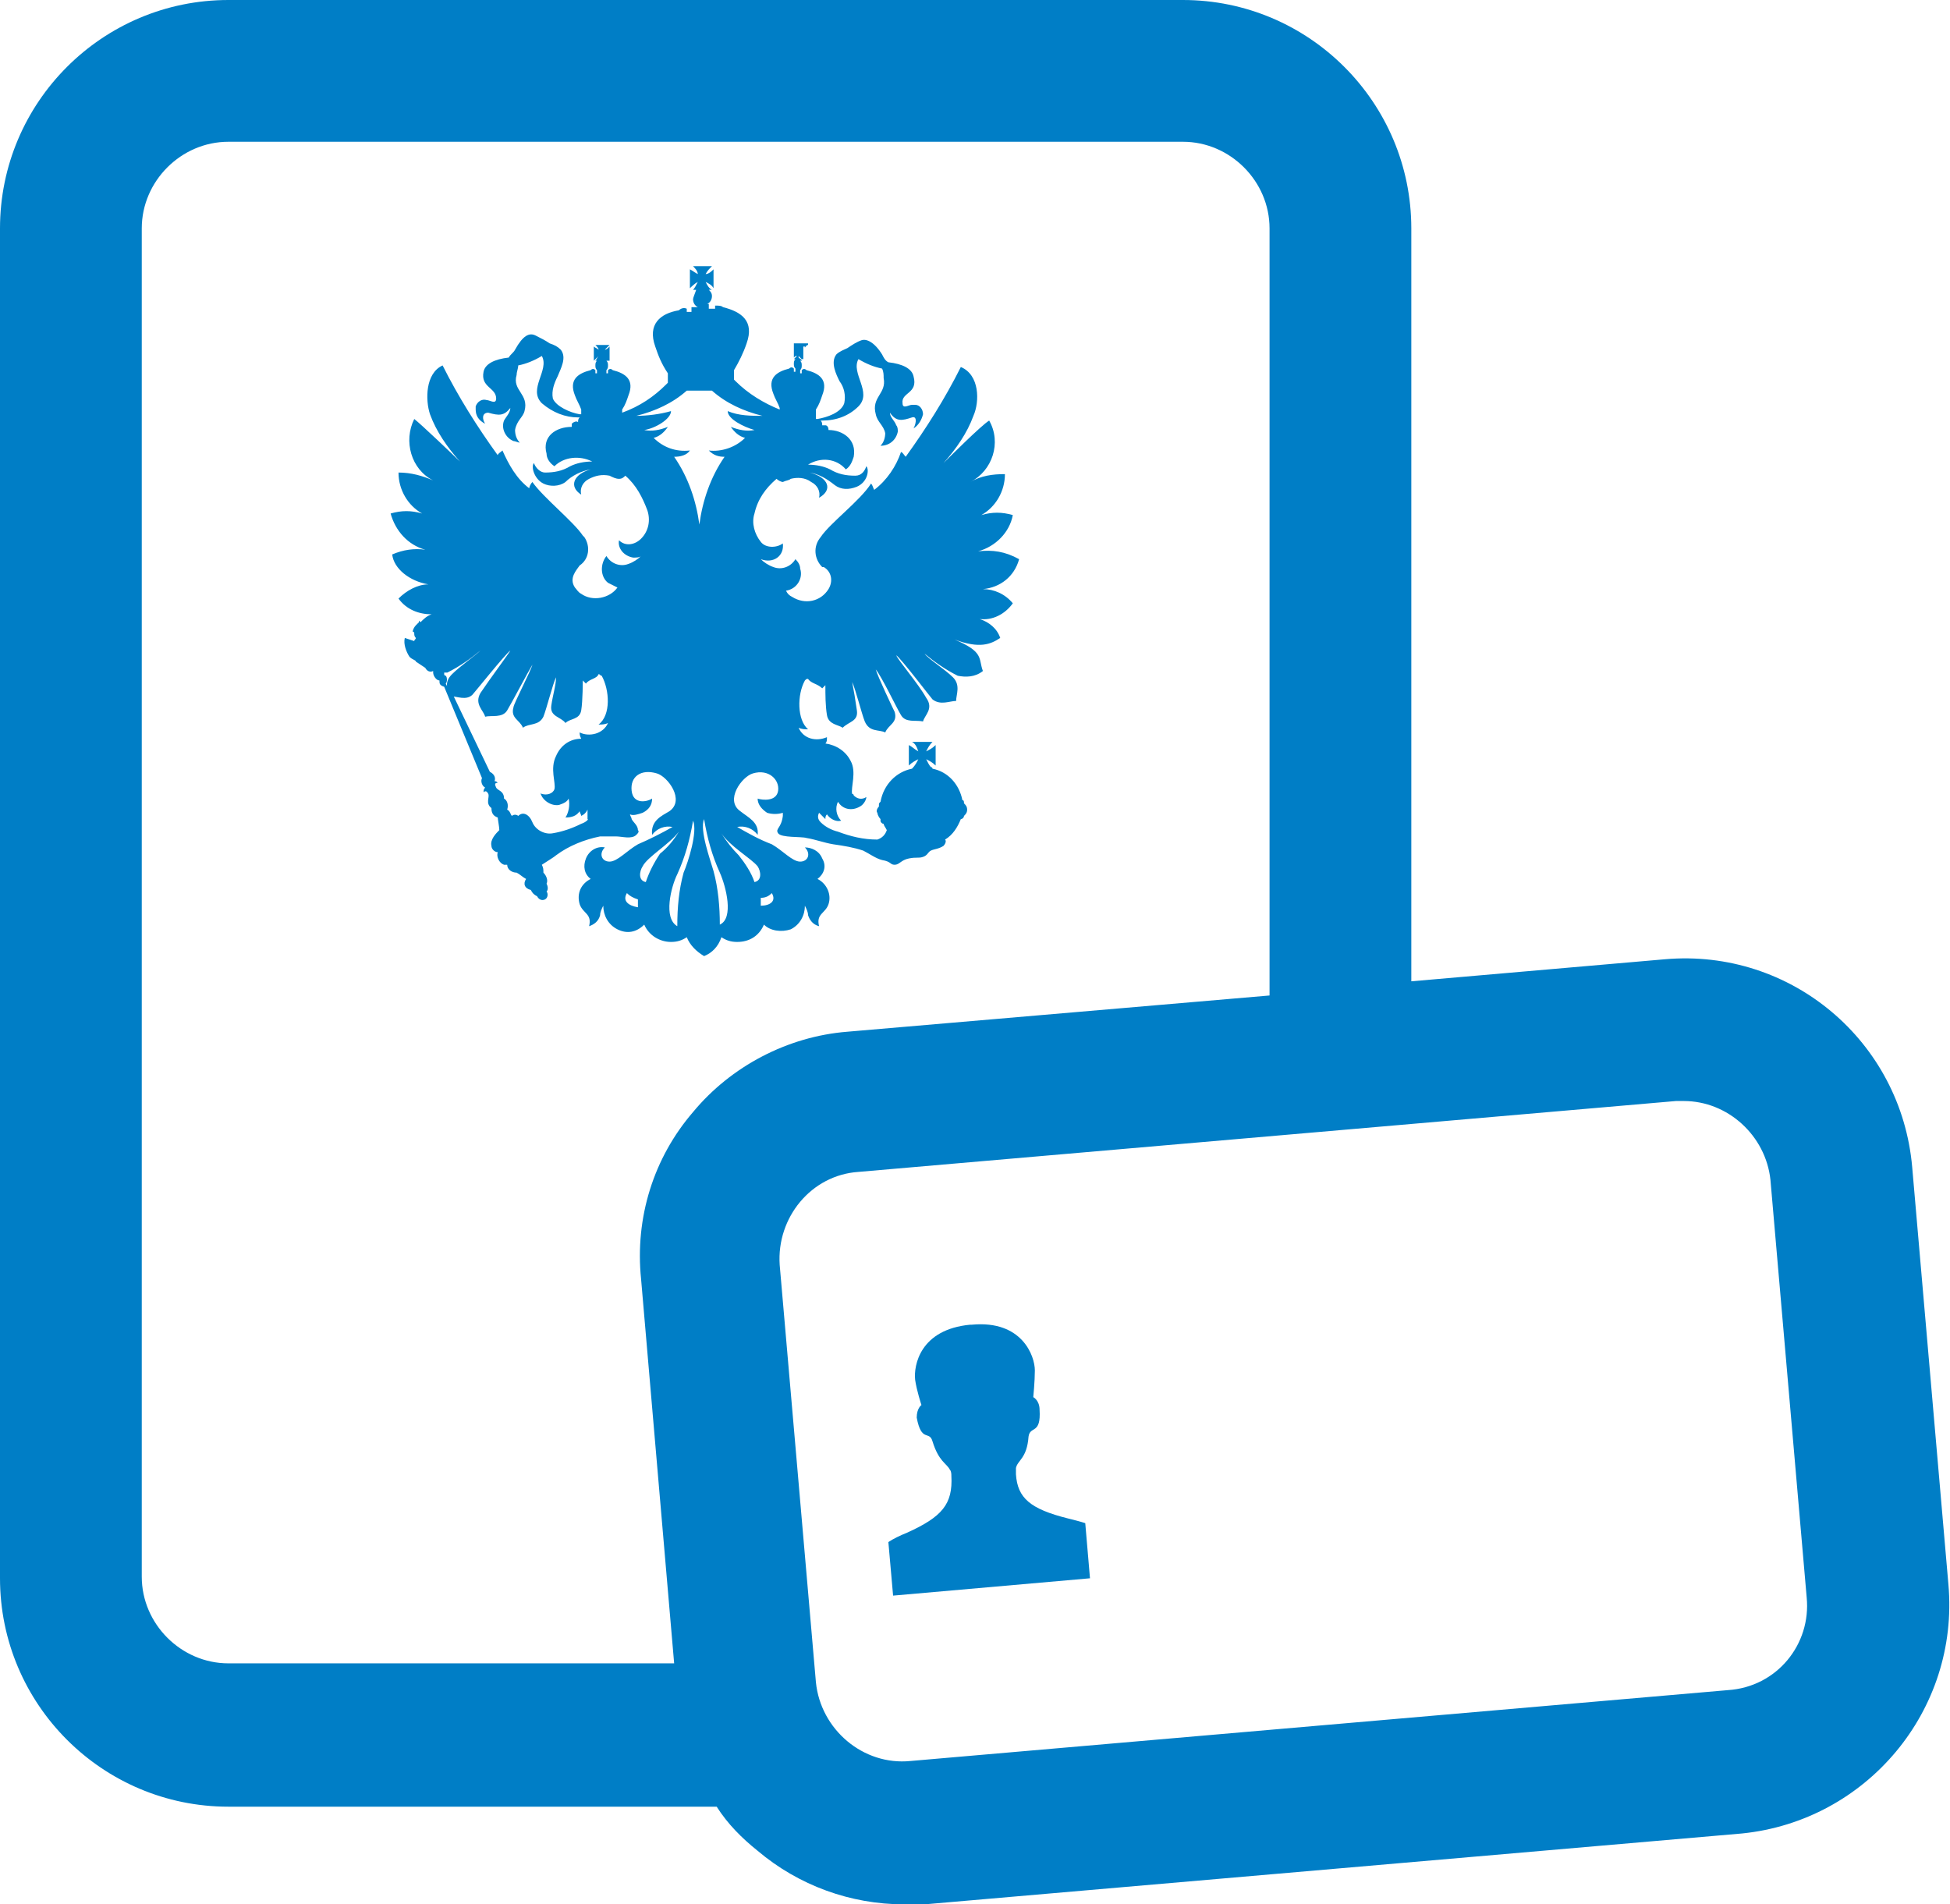 <?xml version="1.0" encoding="utf-8"?>
<!-- Generator: Adobe Illustrator 23.0.3, SVG Export Plug-In . SVG Version: 6.00 Build 0)  -->
<svg version="1.1" id="Layer_1" xmlns="http://www.w3.org/2000/svg" xmlns:xlink="http://www.w3.org/1999/xlink" x="0px" y="0px"
	 viewBox="0 0 123.8 120.9" style="enable-background:new 0 0 123.8 120.9;" xml:space="preserve">
<style type="text/css">
	.st0{fill:#007EC6;}
</style>
<g>
	<path class="st0" d="M123.7,100.6l-2.3-26.5c-0.7-8-7.7-13.9-15.7-13.2l-16.1,1.4V14.5c0-8-6.5-14.5-14.5-14.5H14.5
		C6.5,0,0,6.5,0,14.5v85.7c0,8,6.5,14.5,14.5,14.5h31c0.7,1.1,1.6,2,2.6,2.8c2.6,2.2,5.9,3.4,9.3,3.4c0.4,0,0.9,0,1.3,0l51.9-4.5
		C118.5,115.6,124.4,108.6,123.7,100.6C123.7,100.6,123.7,100.6,123.7,100.6z M44,70.6c-2.5,2.9-3.7,6.7-3.3,10.6l2.1,24.4H14.5
		c-3,0-5.5-2.5-5.5-5.5V14.5c0-3,2.5-5.5,5.5-5.5h60.6c3,0,5.5,2.5,5.5,5.5v48.7l-26.8,2.3C50,65.8,46.4,67.7,44,70.6L44,70.6z
		 M109.7,107.3l-51.9,4.5c-3,0.3-5.7-2-6-5c0,0,0,0,0,0l-2.3-26.5c-0.2-3,2-5.7,5-5.9l51.9-4.5c0.2,0,0.3,0,0.5,0
		c2.8,0,5.2,2.2,5.5,5l2.3,26.5C115,104.4,112.8,107.1,109.7,107.3L109.7,107.3z"/>
	<path class="st0" d="M62.1,35c1.1-0.3,2-1.2,2.2-2.3c-0.7-0.2-1.3-0.2-2,0c0.9-0.5,1.5-1.5,1.5-2.6c-0.8,0-1.5,0.1-2.2,0.5
		c1.4-0.7,2-2.5,1.2-3.9c-0.5,0.3-2.6,2.4-2.9,2.7c0.8-0.9,1.5-1.9,1.9-3c0.4-0.9,0.4-2.6-0.8-3.1c-1,2-2.2,3.9-3.5,5.7
		c-0.1-0.1-0.2-0.3-0.3-0.3c-0.3,0.9-0.9,1.8-1.7,2.4c-0.1-0.2-0.1-0.3-0.2-0.4c-0.7,1.1-2.6,2.5-3.2,3.4c-0.5,0.6-0.4,1.4,0.1,1.9
		c0,0,0,0,0.1,0c0.5,0.3,0.6,0.9,0.3,1.4c0,0,0,0,0,0c-0.5,0.8-1.5,1-2.3,0.5c-0.2-0.1-0.3-0.2-0.4-0.4c0.7-0.1,1.1-0.8,0.9-1.4
		c0-0.2-0.1-0.4-0.3-0.6c-0.3,0.5-0.9,0.7-1.4,0.5c-0.3-0.1-0.6-0.3-0.8-0.5c0.8,0.3,1.5-0.2,1.4-1c-0.4,0.3-1.1,0.3-1.4-0.1
		c-0.4-0.5-0.6-1.2-0.4-1.8c0.2-0.9,0.7-1.6,1.4-2.2c0.1,0.1,0.3,0.2,0.4,0.2c0.2-0.1,0.4-0.1,0.5-0.2c0.4-0.1,0.9-0.1,1.3,0.2
		c0.4,0.2,0.6,0.6,0.5,1c0.9-0.5,0.6-1.3-0.6-1.6c0.6,0.1,1.1,0.4,1.6,0.8c0.4,0.3,0.9,0.3,1.4,0.1c0.7-0.3,0.8-1.1,0.6-1.3
		c-0.1,0.3-0.3,0.6-0.7,0.6c-0.6,0-1.1-0.1-1.6-0.4c-0.4-0.2-0.9-0.3-1.4-0.3c0.8-0.5,1.8-0.4,2.4,0.3c0.3-0.2,0.4-0.5,0.5-0.8
		c0.2-1.1-0.7-1.7-1.6-1.7c0-0.2-0.1-0.3-0.2-0.3c-0.1,0-0.1,0-0.2,0c0-0.1,0-0.2-0.1-0.3h0.1c0.9,0,1.7-0.3,2.3-0.9
		c0.9-0.9-0.5-2.1,0-3c0.5,0.3,1,0.5,1.5,0.6c0.1,0.2,0.1,0.4,0.1,0.6c0.2,1-0.8,1.2-0.5,2.3c0.1,0.5,0.5,0.7,0.6,1.2
		c0,0.3-0.1,0.6-0.3,0.8c0.6,0,1-0.4,1.1-0.9c0-0.1,0-0.3-0.1-0.4c-0.1-0.3-0.4-0.5-0.4-0.8c0.4,0.6,0.8,0.5,1.4,0.3
		c0.3-0.1,0.3,0.3,0.1,0.7c0.3-0.2,0.5-0.5,0.6-0.9c0-0.3-0.2-0.6-0.5-0.6c-0.1,0-0.1,0-0.2,0c-0.2,0-0.6,0.3-0.6-0.1
		c-0.1-0.7,1-0.6,0.7-1.7c-0.1-0.5-0.7-0.8-1.6-0.9c-0.2-0.1-0.3-0.3-0.4-0.5c-0.5-0.8-1-1-1.3-0.9s-0.6,0.3-0.9,0.5
		c-0.2,0.1-0.5,0.2-0.7,0.4c-0.4,0.5,0,1.3,0.2,1.7c0.3,0.4,0.4,0.9,0.3,1.4c-0.2,0.6-1.1,0.9-1.7,1h-0.1V26
		c0.2-0.3,0.3-0.6,0.4-0.9c0.4-1-0.2-1.4-1-1.6c-0.1-0.1-0.2-0.1-0.3,0l0,0v0.2h-0.1v-0.2l0,0c0.1-0.1,0.1-0.2,0.1-0.3
		c0-0.1,0-0.2-0.1-0.3h0.1l0,0c0-0.1-0.1-0.1-0.2-0.2c0,0,0-0.1,0-0.1c0,0,0,0,0.1,0.1s0.1,0.1,0.1,0.1h0.1v-0.9l-0.1,0.1L51.2,22
		c0,0-0.1,0-0.1,0.1s0-0.1,0-0.1c0.1,0,0.1-0.1,0.2-0.1v-0.1h-0.9v0.1c0.1,0,0.1,0.1,0.2,0.1c0,0,0,0.1,0.1,0.1c0,0-0.1,0-0.1-0.1
		s-0.1-0.1-0.2-0.1v-0.1v0.9l0,0c0.1-0.1,0.1-0.1,0.2-0.1l0.1-0.1l-0.1,0.1l-0.2,0.2l0,0h0.1c-0.1,0.1-0.1,0.2-0.1,0.3
		c0,0.1,0,0.2,0.1,0.3l0,0v0.2h-0.1v-0.2l0,0c-0.1-0.1-0.2-0.1-0.3,0c-0.8,0.2-1.4,0.6-1,1.6c0.1,0.3,0.3,0.6,0.4,0.9v0.1
		c-1-0.4-2-1-2.8-1.8c0,0-0.1-0.1-0.1-0.1v-0.6c0.3-0.5,0.6-1.1,0.8-1.7c0.5-1.4-0.3-2-1.5-2.3c-0.1-0.1-0.3-0.1-0.5-0.1v0.2H45
		v-0.3h-0.1c0.2-0.1,0.3-0.3,0.3-0.5c0-0.2-0.1-0.3-0.2-0.4h0.2c-0.2-0.1-0.3-0.3-0.4-0.5c0.2,0.1,0.4,0.2,0.5,0.4v-1.2
		c-0.1,0.1-0.3,0.3-0.5,0.3c0.1-0.2,0.2-0.3,0.4-0.5H44c0.1,0.1,0.3,0.3,0.3,0.5c-0.2-0.1-0.3-0.2-0.5-0.3v1.2
		c0.1-0.1,0.3-0.3,0.5-0.4c-0.1,0.2-0.2,0.4-0.3,0.5h0.2C44.1,18.7,44,18.9,44,19c0,0.2,0.1,0.4,0.3,0.5h-0.4v0.3h-0.3v-0.2
		c-0.2-0.1-0.4,0-0.5,0.1c-1.2,0.2-2,0.9-1.5,2.3c0.2,0.6,0.4,1.1,0.8,1.7v0.6c0,0-0.1,0.1-0.1,0.1c-0.8,0.8-1.7,1.4-2.8,1.8V26
		c0.2-0.3,0.3-0.6,0.4-0.9c0.4-1-0.2-1.4-1-1.6c-0.1-0.1-0.2-0.1-0.3,0l0,0v0.2h-0.1v-0.2l0,0c0.1-0.1,0.1-0.2,0.1-0.3
		c0-0.1,0-0.2-0.1-0.3h0.2c-0.1-0.1-0.2-0.2-0.3-0.3c0.1,0.1,0.2,0.2,0.3,0.3v-0.9c-0.1,0.1-0.2,0.2-0.3,0.2
		c0.1-0.1,0.2-0.2,0.3-0.3h-0.9c0.1,0.1,0.2,0.2,0.2,0.3c-0.1-0.1-0.2-0.1-0.3-0.2v0.9c0.1-0.1,0.2-0.2,0.3-0.3
		c-0.1,0.1-0.1,0.2-0.2,0.3h0.1c-0.1,0.1-0.1,0.2-0.1,0.3c0,0.1,0,0.2,0.1,0.3l0,0v0.2h-0.1v-0.2l0,0c-0.1-0.1-0.2-0.1-0.3,0
		c-0.8,0.2-1.4,0.6-1,1.6c0.1,0.3,0.3,0.6,0.4,0.9v0.3h-0.1c-0.6-0.1-1.5-0.5-1.7-1c-0.1-0.5,0.1-1,0.3-1.4c0.2-0.5,0.6-1.2,0.2-1.7
		c-0.2-0.2-0.4-0.3-0.7-0.4c-0.3-0.2-0.5-0.3-0.9-0.5s-0.8,0-1.3,0.9c-0.1,0.2-0.3,0.3-0.4,0.5c-0.9,0.1-1.5,0.4-1.6,0.9
		c-0.2,1,0.8,1,0.8,1.7c0,0.4-0.4,0.1-0.6,0.1c-0.3-0.1-0.6,0.1-0.7,0.4c0,0.1,0,0.1,0,0.2c0,0.4,0.2,0.7,0.6,0.9
		c-0.2-0.3-0.2-0.7,0.2-0.7c0.7,0.2,1,0.2,1.4-0.3c0,0.3-0.3,0.6-0.4,0.8c-0.2,0.5,0.1,1.1,0.6,1.3c0.1,0,0.3,0.1,0.4,0.1
		c-0.2-0.2-0.3-0.5-0.3-0.8c0.1-0.6,0.5-0.8,0.6-1.2c0.3-1.1-0.8-1.3-0.5-2.3c0-0.2,0.1-0.4,0.1-0.6c0.5-0.1,1-0.3,1.5-0.6
		c0.5,0.9-0.9,2.1,0,3c0.7,0.6,1.5,0.9,2.3,0.9h0.1c-0.1,0.1-0.1,0.2-0.1,0.3c-0.1-0.1-0.3,0-0.4,0.1c0,0.1,0,0.1,0,0.2
		c-1,0-1.9,0.6-1.6,1.7c0,0.3,0.2,0.6,0.5,0.8c0.6-0.6,1.6-0.7,2.4-0.3c-0.5,0-1,0.1-1.4,0.3c-0.5,0.3-1,0.4-1.6,0.4
		c-0.3,0-0.6-0.3-0.7-0.6c-0.2,0.2,0,1,0.6,1.3c0.4,0.2,1,0.2,1.4-0.1c0.4-0.4,1-0.7,1.6-0.8c-1.1,0.3-1.4,1.1-0.6,1.6
		c-0.1-0.4,0.1-0.8,0.5-1c0.4-0.2,0.8-0.3,1.3-0.2c0.2,0.1,0.4,0.2,0.6,0.2c0.2,0,0.3-0.1,0.4-0.2c0.7,0.6,1.1,1.4,1.4,2.2
		c0.2,0.6,0.1,1.3-0.4,1.8c-0.4,0.4-1,0.5-1.4,0.1c-0.1,0.5,0.3,1,0.9,1.1c0.2,0,0.4,0,0.5-0.1c-0.2,0.2-0.5,0.4-0.8,0.5
		c-0.5,0.2-1.1,0-1.4-0.5c-0.4,0.5-0.4,1.3,0.1,1.7c0.2,0.1,0.4,0.2,0.6,0.3c-0.5,0.7-1.6,0.9-2.3,0.4c-0.2-0.1-0.3-0.3-0.4-0.4
		c-0.4-0.6,0.1-1.1,0.3-1.4c0.6-0.4,0.7-1.2,0.3-1.8c0,0-0.1-0.1-0.1-0.1c-0.6-0.9-2.5-2.4-3.2-3.4c-0.1,0.1-0.2,0.3-0.2,0.4
		c-0.8-0.6-1.3-1.5-1.7-2.4c-0.1,0.1-0.3,0.2-0.3,0.3c-1.3-1.8-2.5-3.7-3.5-5.7c-1.1,0.5-1.1,2.2-0.8,3.1c0.4,1.1,1.1,2.1,1.9,3
		c-0.3-0.3-2.5-2.4-2.9-2.7c-0.7,1.4-0.2,3.2,1.2,3.9c-0.7-0.3-1.4-0.5-2.2-0.5c0,1.1,0.6,2.1,1.5,2.6c-0.7-0.2-1.3-0.2-2,0
		c0.3,1.1,1.1,2,2.2,2.3c-0.7-0.1-1.4,0-2.1,0.3c0.1,0.9,1.1,1.7,2.3,1.9c-0.7,0-1.4,0.4-1.9,0.9c0.5,0.7,1.3,1,2.1,1
		c-0.3,0.1-0.5,0.3-0.7,0.5c0,0-0.1-0.1-0.1-0.1c0,0,0,0.1,0,0.1l0,0c-0.1,0.1-0.1,0.1-0.2,0.2c-0.1,0.1-0.2,0.3-0.2,0.4
		c0,0,0.1,0,0.1,0.1c0,0.1,0,0.2,0.1,0.3c0,0.1-0.1,0.1-0.1,0.2l-0.6-0.2c-0.1,0.4,0.1,0.9,0.3,1.2c0.2,0.2,0.4,0.2,0.4,0.3l0.6,0.4
		c0.1,0.2,0.3,0.3,0.5,0.2c0,0,0,0,0,0v0.1c0,0.2,0.2,0.5,0.4,0.5c0,0.2,0,0.3,0.3,0.4l2.4,5.8c-0.1,0.2,0,0.5,0.2,0.6
		c-0.1,0.1-0.1,0.2-0.1,0.3c0.1-0.1,0.2-0.1,0.3,0.1s-0.2,0.6,0.2,0.9c0,0.3,0.1,0.5,0.4,0.6c0,0.1,0.1,0.6,0.1,0.8
		c-0.2,0.2-0.6,0.6-0.5,1c0,0.2,0.2,0.4,0.4,0.4c-0.1,0.3,0.1,0.7,0.4,0.8c0.1,0,0.1,0,0.2,0c0,0.3,0.3,0.5,0.6,0.5
		c0.2,0.1,0.4,0.3,0.6,0.4c-0.2,0.3-0.1,0.6,0.3,0.7c0.1,0.2,0.2,0.3,0.4,0.4c0.1,0.2,0.3,0.3,0.5,0.2c0.2-0.1,0.2-0.4,0.1-0.5
		c0.1-0.1,0.1-0.3,0-0.5c0.1-0.2,0-0.5-0.2-0.7c0-0.2,0-0.3-0.1-0.5c0.3-0.2,0.8-0.5,0.9-0.6c0.8-0.6,1.8-1,2.8-1.2c0.3,0,0.7,0,1,0
		c0.4,0,1,0.2,1.3-0.1c0.1-0.1,0.2-0.2,0.1-0.3c0-0.3-0.3-0.5-0.4-0.7c0-0.1-0.1-0.2-0.1-0.3c0.2,0.1,0.5,0,0.8-0.1
		c0.4-0.2,0.6-0.5,0.6-0.9c-0.3,0.2-1.2,0.4-1.3-0.5s0.6-1.4,1.6-1.1c0.7,0.2,1.8,1.7,0.8,2.4c-0.5,0.3-1.2,0.6-1.1,1.5
		c0.3-0.4,0.8-0.6,1.3-0.5c-0.7,0.4-1.5,0.8-2.2,1.1c-0.7,0.4-1.3,1.1-1.8,1.1s-0.7-0.5-0.3-0.9c-0.5-0.1-1,0.2-1.2,0.7
		c-0.2,0.5-0.1,1,0.3,1.3c-0.6,0.3-0.9,0.9-0.7,1.6c0.2,0.6,0.8,0.6,0.6,1.4c0.3-0.1,0.6-0.3,0.7-0.7c0-0.2,0.1-0.4,0.2-0.6
		c0,0.6,0.3,1.2,0.9,1.5c0.6,0.3,1.2,0.2,1.7-0.3c0.3,0.7,1,1.1,1.7,1.1c0.4,0,0.7-0.1,1-0.3c0.2,0.5,0.6,0.9,1.1,1.2
		c0.5-0.2,0.9-0.6,1.1-1.2c0.3,0.2,0.6,0.3,1,0.3c0.8,0,1.4-0.4,1.7-1.1c0.4,0.4,1.1,0.5,1.7,0.3c0.6-0.3,0.9-0.9,0.9-1.5
		c0.1,0.2,0.2,0.4,0.2,0.6c0.1,0.3,0.3,0.6,0.7,0.7c-0.2-0.8,0.4-0.8,0.6-1.4c0.2-0.6-0.1-1.3-0.7-1.6c0.4-0.3,0.6-0.8,0.3-1.3
		c-0.2-0.5-0.7-0.7-1.1-0.7c0.4,0.4,0.2,0.9-0.3,0.9s-1.1-0.7-1.8-1.1c-0.8-0.3-1.5-0.7-2.2-1.1c0.5-0.1,1,0.1,1.3,0.5
		c0.1-0.8-0.6-1.1-1.1-1.5c-1-0.7,0.1-2.2,0.8-2.4c1-0.3,1.7,0.4,1.6,1.1s-1,0.6-1.3,0.5c0,0.4,0.3,0.7,0.6,0.9c0.3,0.1,0.7,0.1,1,0
		c0,0.1,0,0.2,0,0.2c-0.1,0.8-0.5,0.8-0.3,1.1s1.5,0.2,1.8,0.3c0.6,0.1,1.1,0.3,1.7,0.4c0.7,0.1,1.3,0.2,1.9,0.4
		c0.4,0.2,0.8,0.5,1.2,0.6c0.6,0.1,0.5,0.3,0.8,0.3s0.4-0.3,0.9-0.4s0.6,0,0.9-0.1s0.3-0.3,0.5-0.4s0.5-0.1,0.8-0.3
		c0.1-0.1,0.2-0.3,0.1-0.4c0.5-0.3,0.8-0.8,1-1.3c0.1,0,0.2-0.1,0.2-0.2l0,0c0.1-0.1,0.2-0.2,0.2-0.4c0-0.2-0.1-0.3-0.2-0.4l0,0
		c0-0.1,0-0.2-0.1-0.2c-0.2-1-0.9-1.8-1.9-2l0,0l0,0c0,0,0-0.1-0.1-0.1c-0.1-0.1-0.2-0.3-0.3-0.5c0.2,0.1,0.4,0.2,0.6,0.4v-1.3
		c-0.2,0.2-0.4,0.3-0.6,0.4c0.1-0.2,0.2-0.4,0.4-0.6h-1.3c0.2,0.1,0.3,0.3,0.4,0.6c-0.2-0.1-0.4-0.3-0.6-0.4v1.3
		c0.2-0.2,0.4-0.3,0.6-0.4c-0.1,0.2-0.2,0.4-0.4,0.6l0,0c-1,0.2-1.8,1-2,2.1c-0.1,0.1-0.1,0.1-0.1,0.2v0.1c-0.1,0.1-0.2,0.3-0.1,0.4
		c0,0.1,0.1,0.3,0.2,0.4v0.1c0,0.1,0.1,0.2,0.2,0.2c0,0.1,0.1,0.2,0.2,0.4l0,0c-0.1,0.3-0.3,0.5-0.6,0.6c-0.9,0-1.7-0.2-2.5-0.5
		c-0.4-0.1-0.8-0.3-1.1-0.6c-0.2-0.2-0.2-0.4-0.1-0.6c0.1,0.1,0.3,0.3,0.4,0.4c0-0.1,0-0.2,0.1-0.3c0.2,0.3,0.6,0.5,0.9,0.4
		c-0.3-0.3-0.4-0.8-0.2-1.2c0.3,0.5,0.9,0.6,1.4,0.3c0.2-0.1,0.4-0.4,0.4-0.6c-0.3,0.2-0.6,0.1-0.8-0.1c0,0,0-0.1-0.1-0.1
		c-0.1-0.4,0.3-1.4-0.1-2.1c-0.3-0.6-0.9-1-1.6-1.1c0.1-0.1,0.1-0.2,0.1-0.4c-0.7,0.3-1.5,0.1-1.8-0.6c0.2,0.1,0.4,0.1,0.6,0.1
		c-0.7-0.6-0.7-2.2-0.2-3.1c0.1-0.1,0.1-0.1,0.2-0.1c0.2,0.3,0.6,0.3,0.9,0.6c0.1-0.1,0.1-0.1,0.2-0.2c0,0.6,0,1.3,0.1,1.9
		c0.1,0.6,0.7,0.6,1,0.8c0.4-0.4,1-0.4,0.9-1.1s-0.2-1.3-0.3-1.8c0.2,0.4,0.6,2,0.8,2.5c0.3,0.7,0.9,0.5,1.3,0.7
		c0.2-0.5,0.8-0.6,0.6-1.3c-0.1-0.2-1.1-2.3-1.2-2.7c0.4,0.5,1.3,2.4,1.6,2.9s0.9,0.3,1.4,0.4c0.1-0.4,0.7-0.8,0.2-1.5
		c-0.5-0.9-1.8-2.4-1.9-2.7c0.3,0.2,2.2,2.7,2.3,2.8c0.5,0.4,1.1,0.1,1.5,0.1c0-0.4,0.3-1-0.2-1.5s-1.6-1.2-1.8-1.5
		c0.6,0.5,1.3,1,2.1,1.4c0.5,0.1,1.1,0.1,1.6-0.3c-0.3-0.8,0.1-1.2-1.8-2c1.6,0.6,2.3,0.3,2.9-0.1c-0.2-0.6-0.7-1-1.3-1.2
		c0.8,0.1,1.6-0.3,2.1-1c-0.5-0.6-1.2-0.9-1.9-0.9c1.1-0.1,2-0.8,2.3-1.9l0,0C63.8,35,63,34.9,62.1,35z M36.9,52.3
		c-0.6,0.3-1.2,0.5-1.8,0.6c-0.5,0.1-1.1-0.2-1.3-0.7c-0.2-0.5-0.6-0.7-0.9-0.4c-0.1-0.1-0.3-0.1-0.4,0c-0.1-0.1-0.1-0.3-0.3-0.4
		c0.1-0.3,0-0.6-0.2-0.7c0-0.5-0.4-0.5-0.5-0.7s-0.1-0.3,0.1-0.3c-0.1-0.1-0.1-0.1-0.2-0.1c0.1-0.3-0.1-0.5-0.3-0.6l-2.3-4.8l0,0
		L28.6,44l0,0l-0.3-0.6c0.1-0.1,0.1-0.4,0-0.5c0,0-0.1,0-0.1-0.1l0,0c0,0,0-0.1,0-0.1h0.2c0.8-0.4,1.5-0.9,2.1-1.4
		c-0.3,0.3-1.3,1-1.8,1.5s-0.3,0.9-0.2,1.2l0,0l0,0l0.1,0.2l0,0c0.4,0,1,0.3,1.4-0.1c0.1-0.1,2.1-2.6,2.4-2.8
		c-0.1,0.2-1.3,1.8-1.9,2.7c-0.4,0.7,0.2,1.1,0.3,1.5c0.4-0.1,1.1,0.1,1.4-0.4s1.3-2.4,1.6-2.9c-0.1,0.4-1.2,2.5-1.2,2.7
		c-0.2,0.7,0.4,0.8,0.6,1.3c0.4-0.3,1-0.1,1.3-0.7c0.2-0.5,0.6-2.1,0.8-2.5c0,0.5-0.2,1.1-0.3,1.8s0.6,0.7,0.9,1.1
		c0.3-0.3,0.9-0.2,1-0.8s0.1-1.9,0.1-1.9s0.1,0.1,0.2,0.2c0.2-0.3,0.7-0.3,0.8-0.6c0.1,0,0.1,0.1,0.2,0.1c0.5,0.9,0.6,2.5-0.2,3.1
		c0.2,0,0.4,0,0.6-0.1c-0.3,0.7-1.2,0.9-1.8,0.6c0,0.1,0,0.2,0.1,0.4c-0.7,0-1.3,0.4-1.6,1.1c-0.4,0.8,0,1.7-0.1,2.1
		c-0.1,0.3-0.5,0.4-0.8,0.3c0,0-0.1,0-0.1-0.1c0.1,0.5,0.7,0.9,1.2,0.8c0.3-0.1,0.5-0.2,0.6-0.4c0.1,0.4,0,0.9-0.2,1.2
		c0.4,0,0.7-0.1,0.9-0.4c0,0.1,0.1,0.2,0.1,0.3c0.2-0.1,0.3-0.2,0.4-0.4c0,0.2,0,0.4,0,0.6C37.4,52,37.2,52.2,36.9,52.3z M43.6,24.8
		c0.5,0,1.1,0,1.6,0c0.9,0.8,2,1.3,3.2,1.6c-0.7,0-1.5,0-2.2-0.3c0,0.5,1,1,1.7,1.2l0,0c-0.5,0.1-1,0-1.5-0.2
		c0.2,0.3,0.5,0.6,0.9,0.7c-0.6,0.6-1.5,0.9-2.3,0.8c0.3,0.3,0.6,0.4,1,0.4c-0.9,1.3-1.4,2.8-1.6,4.3c-0.2-1.5-0.7-3-1.6-4.3
		c0.4,0,0.8-0.1,1-0.4c-0.9,0.1-1.7-0.2-2.3-0.8c0.4-0.1,0.7-0.4,0.9-0.7c-0.5,0.2-1,0.3-1.5,0.2c0.7-0.1,1.7-0.7,1.7-1.2
		c-0.7,0.2-1.5,0.3-2.2,0.3C41.6,26.1,42.7,25.6,43.6,24.8L43.6,24.8z M48.1,55c0.2,0.3,0.3,0.9-0.2,1c-0.2-0.6-0.6-1.2-1-1.7
		c-0.4-0.4-0.8-0.9-1.1-1.4C46.3,53.7,47.7,54.5,48.1,55L48.1,55z M41,56c-0.5-0.1-0.4-0.7-0.2-1c0.3-0.6,1.7-1.4,2.3-2.2
		c-0.3,0.5-0.7,1-1.2,1.4C41.5,54.8,41.2,55.4,41,56L41,56z M39.8,56.7c0.2,0.2,0.4,0.3,0.7,0.4c0,0.2,0,0.3,0,0.5
		C39.9,57.5,39.5,57.2,39.8,56.7L39.8,56.7z M43,55.5c0.5-1.1,0.8-2.2,1-3.4c0.3,0.7-0.3,2.6-0.6,3.3c-0.3,1.1-0.4,2.2-0.4,3.4
		C42.1,58.3,42.6,56.3,43,55.5L43,55.5z M45.7,58.7c0-1.1-0.1-2.3-0.4-3.4c-0.2-0.7-0.9-2.6-0.6-3.3c0.2,1.2,0.5,2.3,1,3.4
		C46.1,56.3,46.6,58.3,45.7,58.7L45.7,58.7z M49,56.7c0.3,0.5-0.1,0.8-0.7,0.8c0-0.2,0-0.3,0-0.5C48.6,57,48.8,56.9,49,56.7L49,56.7
		z"/>
	<path class="st0" d="M57.6,97.3c-0.5,0.2-0.9,0.4-1.2,0.6l0.3,3.4l12.5-1.1l-0.3-3.5c-0.3-0.1-0.7-0.2-1.1-0.3
		c-2.4-0.6-3.2-1.3-3.3-2.8c0-0.1,0-0.3,0-0.4c0.1-0.5,0.7-0.6,0.8-2c0.1-0.7,0.8-0.1,0.7-1.7c0-0.6-0.4-0.8-0.4-0.8s0.1-1,0.1-1.7
		c0-0.9-0.8-3.2-4-2.9h-0.1c-3.2,0.3-3.6,2.6-3.5,3.5c0.1,0.7,0.4,1.6,0.4,1.6s-0.3,0.2-0.3,0.8c0.3,1.6,0.8,0.8,1,1.5
		c0.4,1.3,0.9,1.4,1.1,1.8c0.1,0.1,0.1,0.3,0.1,0.4C60.5,95.5,59.8,96.3,57.6,97.3z"/>
</g>
</svg>
